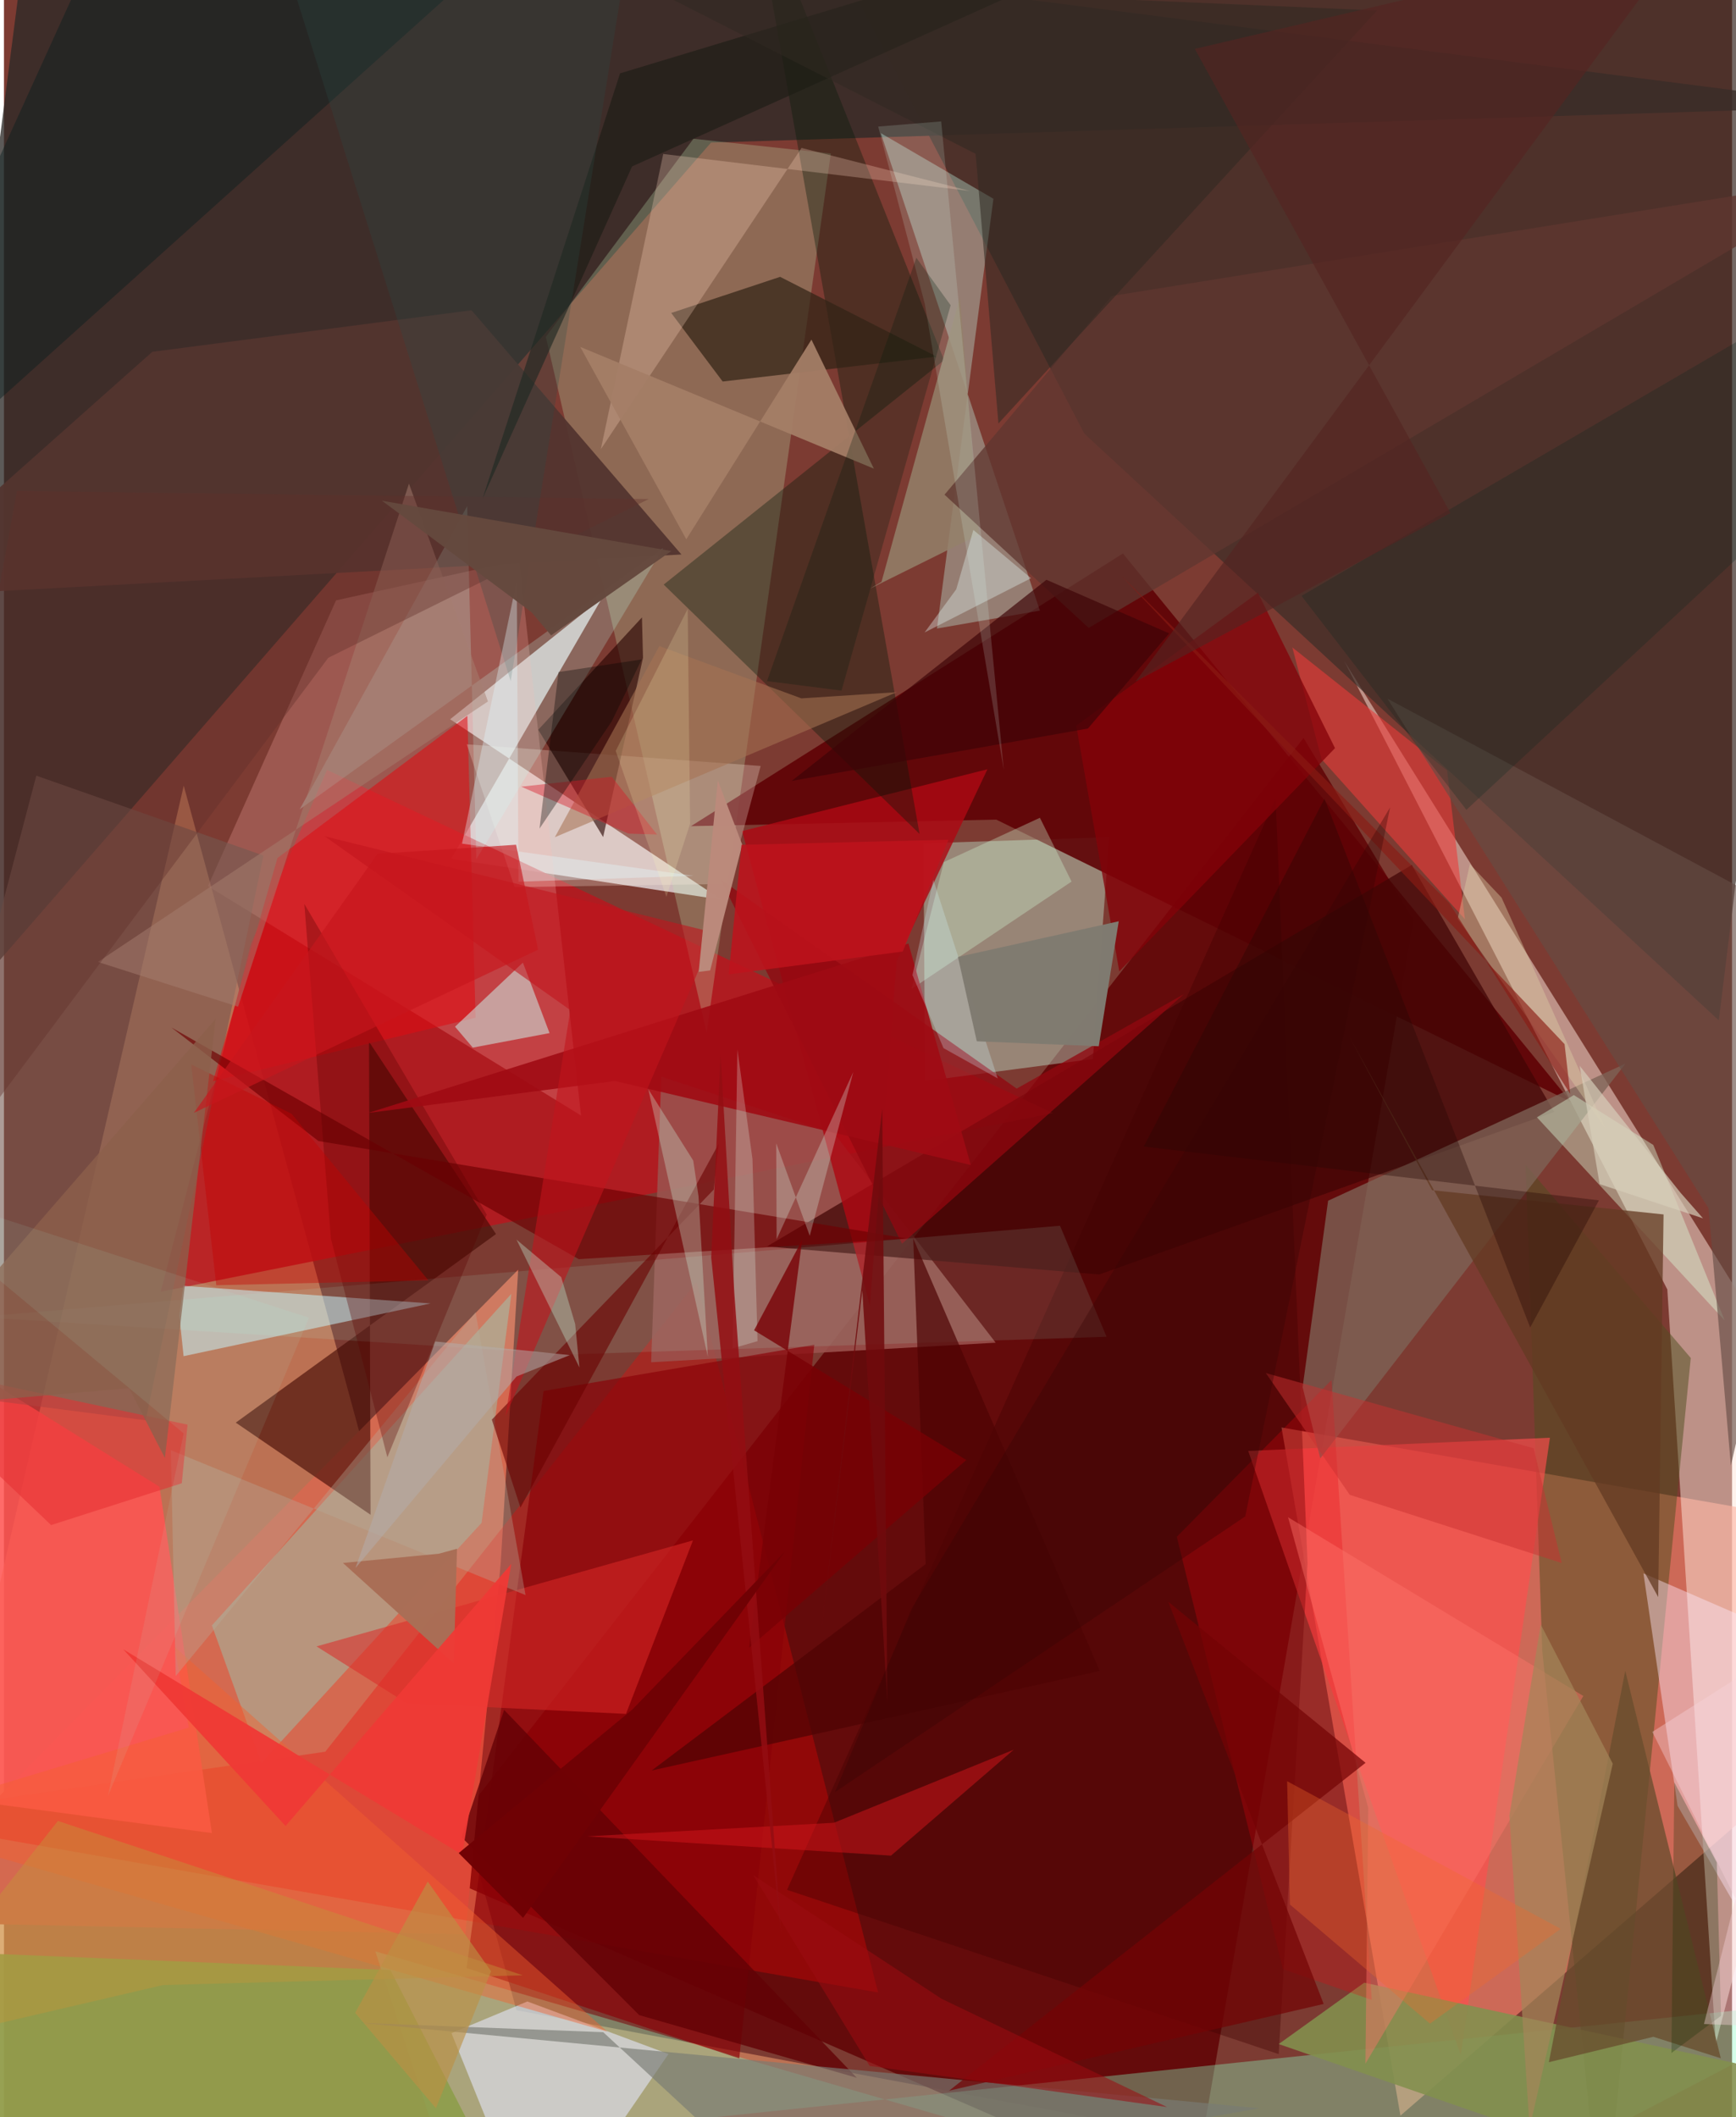 <svg xmlns="http://www.w3.org/2000/svg" width="228" height="278" viewBox="0 0 836 1024"><path fill="#7c3b32" d="M0 0h836v1024H0z"/><path fill="#e7956a" fill-opacity=".596" d="M-62 1026.013l148.973-646 160.959 592.262 399.992 74.748z"/><path fill="#5f0003" fill-opacity=".816" d="M574.44 1065.047l107.457-620.01-53.191-88.1-426.33 546.407z"/><path fill="#fe866e" fill-opacity=".616" d="M675.568 1023.266l201.524-174.488-13.666-115.482-245.387-42.884z"/><path fill="#2c2926" fill-opacity=".769" d="M898 51.525L342.047 68.974-62 533.294 14.602-62z"/><path fill="#eeedef" fill-opacity=".722" d="M347.161 435.18l-131.31-87.297 73.486-58.648-73.003 126.161z"/><path fill="#fce6d9" fill-opacity=".506" d="M898 719.79L648.417 319.75l156.27 303.91 23.432 364.859z"/><path fill="#ba161d" fill-opacity=".827" d="M507.452 538.383l-351.151-166.01-36.793 84.113-43.711 168.3z"/><path fill="#d46950" d="M240.318 756.064l-17.121 179.514L-62 929.418 248.768 614.1z"/><path fill="#3d2d27" fill-opacity=".718" d="M522.694 209.757L380.912-62H898l-68.406 555.497z"/><path fill="#8affc5" fill-opacity=".357" d="M210.4 1037.964L898 966.116 669.076 1086l-489.42-142.204z"/><path fill="#bde2ae" fill-opacity=".275" d="M262.163 162.94l71.396-95.83 66.446 7.145-60.065 425.17z"/><path fill="#c5f7e2" fill-opacity=".392" d="M534.698 404.905l-89.85 3.017.755 114.924 81.194-10.65z"/><path fill="#f50000" fill-opacity=".31" d="M155.441 847.242l179.617-227.246 87.836 343.724L-62 878.798z"/><path fill="#5f0205" fill-opacity=".898" d="M758.06 532.997L541.315 267.709 332.37 399.582l147.683-3.16z"/><path fill="#ffaca8" fill-opacity=".255" d="M249.217 270.895l-88.558 19.478-61.989 138.22 180.506 110.959z"/><path fill="#504e1f" fill-opacity=".506" d="M816.034 656.805l-79.936-93.452 8.08 234.912L773.51 1086z"/><path fill="#82ead5" fill-opacity=".337" d="M231.06 736.556L124.52 852.708l-23.915-66.562 144.862-160.388z"/><path fill="#c4fbe8" fill-opacity=".349" d="M478.67 96.133l-54.481-31.738 76.961 230.928-49.79 8.668z"/><path fill="#8d9e4a" fill-opacity=".906" d="M-62 942.679L-39.849 1086h294.936l-68.145-133.167z"/><path fill="#9b524e" fill-opacity=".878" d="M479.766 649.411l-78.07-101.168-83.709-27.511-4.89 138.144z"/><path fill="#410903" fill-opacity=".616" d="M238.027 596.876l-61.423-93.03.756 228.8-65.216-44.57z"/><path fill="#410505" fill-opacity=".725" d="M369.102 602.864L681.046 418.37l68.886 119.457-220.057 78.607z"/><path fill="#ff5452" fill-opacity=".867" d="M-14.782 663.106l90.026 55.98L100.61 886.59l-138.297-18.521z"/><path fill="#ac0913" fill-opacity=".824" d="M357.091 401.956l118.685-29.89-43.908 92.809-12.938 166.66z"/><path fill="#ff4d4e" fill-opacity=".651" d="M704.774 993.961l43.12-298.584-145.962 6.388 37.011 106.192z"/><path fill="#caf3ff" fill-opacity=".525" d="M86.901 655.936l119.476-25.505-119.615-8.535-1.9 14.434z"/><path fill="#051a09" fill-opacity=".361" d="M442.941 403.335L360.541-62l94.297 236.215-135.68 108.532z"/><path fill="#d8dae3" fill-opacity=".729" d="M321.477 993.462L257.894 1086l-41.396-102.64 36.707-15.324z"/><path fill="#735850" fill-opacity=".592" d="M15.656 375.168l109.88 38.627L68.56 686.932-62 670.122z"/><path fill="#53342f" fill-opacity=".941" d="M71.768 170.151L-62 289.088l389.748-20.89-101.55-118.143z"/><path fill="#fde8fb" fill-opacity=".431" d="M894.515 804.95l-5.71 205.003-79.154-136.53-16.521-112.45z"/><path fill="#7d6456" fill-opacity=".765" d="M636.788 705.394l147.673-190.969-143.877 66.323-12.327 90.197z"/><path fill="#322416" fill-opacity=".714" d="M322.8 151.368l52.687-17.467 75.743 38.581-103.535 12.05z"/><path fill="#df0c13" fill-opacity=".561" d="M101.15 522.916l126.992-30.67-3.956-146.007-91.868 68.756z"/><path fill="#8a0007" fill-opacity=".663" d="M223.814 951.869l131.908 43.713 36.294-345.175-130.973 22.377z"/><path fill="#410000" fill-opacity=".376" d="M378.82 914.05l236.383-527.842L630.65 756.14l-13.97 237.353z"/><path fill="#82904e" fill-opacity=".89" d="M898 1086l-34.454-82.468-205.496-44.578-41.347 29.684z"/><path fill="#fff0e1" fill-opacity=".263" d="M366.078 370.467l-15.352 57.045-103.69 1.55-23.167-69.061z"/><path fill="#eb3a39" fill-opacity=".584" d="M637.39 367.138l-14.094-53.983 74.848 59.49 8.628 71.978z"/><path fill="#eb000d" fill-opacity=".259" d="M618.692 952.387l-51.298-209.103 74.853-75.81L661.7 967.287z"/><path fill="#280300" fill-opacity=".612" d="M308.648 298.623l.503 19.516-19.281 86.726-31.38-51.908z"/><path fill="#c3fff3" fill-opacity=".224" d="M318.84 265.139l-175.79 126.32 81.042-146.632 4.429 170.77z"/><path fill="#cdfbf4" fill-opacity=".506" d="M263.942 499.673l-12.894-34.095-32.834 30.997 8.59 10.117z"/><path fill="#92070f" fill-opacity=".757" d="M489.928 526.52l80.934-45.713-136.409 120.742-87.77-176.224z"/><path fill="#ffd7c0" fill-opacity=".271" d="M467.367 92.382l-81.52-20.828-97.086 145.697 30.178-142.78z"/><path fill="#ddfbd9" fill-opacity=".416" d="M832.424 638.618l-90.829-98.216 17.855-10.744 38.466 24.117z"/><path fill="#a47e67" fill-opacity=".937" d="M278.776 167.777l51.327 93.056 60.54-96.562 30.187 62.391z"/><path fill="#94806a" fill-opacity=".851" d="M471.66 258.562l-52.714 26.165 5.585-3.313 37.95-137.667z"/><path fill="#6f0003" fill-opacity=".663" d="M152.114 551.873l-71.075-54.89 197.056 112.04 158.785-10.006z"/><path fill="#dc2928" fill-opacity=".545" d="M300.925 828.95l-106.054-5.154-43.65-27.494 182.1-51.27z"/><path fill="#610105" fill-opacity=".773" d="M221.319 888.51l85.981 86.12 105.28 30.325-170.613-177.94z"/><path fill="#840208" fill-opacity=".757" d="M606.617 286.67l37.31 75.178-104.37 107.984-20.817-118.83z"/><path fill="#787b73" fill-opacity=".659" d="M374.33 1061.047l232.965-41.35-434.93-41.31 117.544 4.51z"/><path fill="#684c2d" fill-opacity=".761" d="M797.917 985.123l-50.538 12.29 36.957-189.3 46.223 187.399z"/><path fill="#5f3630" fill-opacity=".761" d="M535.937 143.149l-80.928 96.116 69.73 64.418 370.625-218.33z"/><path fill="#0a1f1e" fill-opacity=".447" d="M-14.31 204.137L237.087-21.914 34.697-5.037-62 207.533z"/><path fill="#aaffe8" fill-opacity=".114" d="M533.414 646.55l-22.527-53.698-523.494 44.114 286.37 18.112z"/><path fill="#f4612e" fill-opacity=".439" d="M291.882 982.617L82.605 796.612l6.82 38.952L-62 881.337z"/><path fill="#d2161c" fill-opacity=".502" d="M429.121 897.504l59.36-51.23-87.004 35.34-119.441 6.568z"/><path fill="#d5fbd7" fill-opacity=".322" d="M454.7 416.969l46.467-21.437 15.31 30.852-77.41 51.91z"/><path fill="#b7af9c" fill-opacity=".341" d="M228.141 634.68L83.09 810.67l-2.356-109.252 171.586 70.063z"/><path fill="#644d44" fill-opacity=".631" d="M835.434 708.789l-10.826-124.44-155.306-246.42L893.64 457.957z"/><path fill="#633a22" fill-opacity=".749" d="M802.87 587.38l-111.996-11.722-40.202-74.62 149.606 271.424z"/><path fill="#4e0404" fill-opacity=".702" d="M445.906 756.487l-132.54 99.83 216.748-48.148-90.237-209.157z"/><path fill="#5a0000" fill-opacity=".325" d="M185.475 704.822L158.16 599.069l-12.855-161.886 88.242 150.282z"/><path fill="#9f0b13" fill-opacity=".898" d="M437.57 456.324l-261.43 81.985 119.413-15.484 172.166 40.65z"/><path fill="#e9fff3" fill-opacity=".243" d="M364.552 648.669l-2.437-88.079-7.296-52.97-2.316 144.539z"/><path fill="#6a0001" fill-opacity=".596" d="M343.385 575.35l2.373-22.13-95.88 175.954-13.857-42.56z"/><path fill="#ff746b" fill-opacity=".424" d="M660.012 874.402l-1.372 123.727 105.407-177.844-142.841-86.445z"/><path fill="#a48558" fill-opacity=".714" d="M728.277 878.13l9.775 151.179 40.25-176.267-34.845-67.316z"/><path fill="#1d1d15" fill-opacity=".643" d="M303.884 80.485l-72.39 160.761L298.05 35.48 620.364-62z"/><path fill="#a77e6f" fill-opacity=".494" d="M195.934 233.93l-82.67 252.98-67.83-21.65L234.14 339.272z"/><path fill="#0b261f" fill-opacity=".263" d="M898 214.735l-20.56-72.306-249.738 145.786 79.785 103.477z"/><path fill="#a96e56" fill-opacity=".992" d="M217.596 804.54l-53.609-48.596 46.414-4.474 8.773-2.401z"/><path fill="#62312c" fill-opacity=".384" d="M156.914 318.139l154.983-76.753-305.603-3.899L-62 610.94z"/><path fill="#ddcea6" fill-opacity=".408" d="M703.258 444.342l71.833 102.116-50.601-112.32-15.307-16.18z"/><path fill="#a67352" fill-opacity=".561" d="M266.51 404.927l165.426-70.144-46.166 2.995-68.7-25.293z"/><path fill="#3d0407" fill-opacity=".675" d="M563.715 306.347l-39.334 46.021-143.279 25.322 123.223-97.27z"/><path fill="#dbf8ec" fill-opacity=".282" d="M373.794 599.382l-.197-46.425 16.22 44.783 21.076-79.262z"/><path fill="#e52e32" fill-opacity=".545" d="M22.809 737.62l63.212-20.227 2.796-28.34L-62 656.898z"/><path fill="#c29638" fill-opacity=".431" d="M76.993 960.091l173.99-4.716-224.9-74.657L-62 992.48z"/><path fill="#780105" fill-opacity=".784" d="M362.893 643.422l23.253-43.727-25.702 197.301 105.143-90.838z"/><path fill="#c1141c" fill-opacity=".584" d="M343.902 451.175L242.64 684.925l31.363-196.37-118.825-84.063z"/><path fill="#730305" fill-opacity=".714" d="M457.223 1011.199l181.21-41.956-75.167-194.524 95.449 77.886z"/><path fill="#9a0c12" fill-opacity=".553" d="M418.801 999.233l143.856 19.864-109.073-52.36-91.098-59.783z"/><path fill="#312922" fill-opacity=".545" d="M470.06 74.406L303.309-10.522 664.27 5.064 481.098 204.823z"/><path fill="#2b4a46" fill-opacity=".271" d="M207.89-8.73L307.967-62l-62.824 391.455L124.412-55.6z"/><path fill="#d2fee6" fill-opacity=".294" d="M311.689 526.753l21.773 34.58 2.552 17.292 4.515 77.638z"/><path fill="#bb8a7b" fill-opacity=".988" d="M357.165 408.587l-15.527 60.77-5.556.734 9.28-92.638z"/><path fill="#e2faff" fill-opacity=".345" d="M248.089 280.784l.825 145.673 84.539-2.859-111.843-15.546z"/><path fill="#dbfff7" fill-opacity=".161" d="M422.932 61.213l30.468-2.49 30.283 313.603-38.24-225.488z"/><path fill="#ef3935" fill-opacity=".949" d="M57.69 797.695l163.96 99.37L245.423 756.4 136.22 883.17z"/><path fill="#031d0c" fill-opacity=".267" d="M441.388 124.682L369.142 329.42l36.04 4.607 52.795-186.393z"/><path fill="#c93030" fill-opacity=".482" d="M740.001 700.48l13.607 55.51-102.538-32.986-40.62-58.909z"/><path fill="#122f05" fill-opacity=".278" d="M806.674 992.973l23.98-17.994-2.027-74.16-20.557-38.76z"/><path fill="#c60000" fill-opacity=".392" d="M205.316 619.255l-66.171-80.553-48.55-23.884 12.111 106.795z"/><path fill="#260703" fill-opacity=".361" d="M738.344 642.06l-99.506-255.75-87.428 168.22 220.199 26.03z"/><path fill="#f1692c" fill-opacity=".333" d="M753.089 932.905l-132.323-71.39 1.325 59.606 67.792 57.65z"/><path fill="#8a1b13" fill-opacity=".643" d="M757.73 529.103l-58.52-92.302-158.575-158.317L754.98 505.008z"/><path fill="#542421" fill-opacity=".643" d="M814.81-32.353L547.426 329.658l152.358-81.555L576.096 23.65z"/><path fill="#8d604c" fill-opacity=".784" d="M60.541 671.435L-62 682.003l164.43-189.258-24.577 212.41z"/><path fill="#be131c" fill-opacity=".859" d="M456.945 406.148l-100.137 2.47-6.216 62.647 84.21-11.039z"/><path fill="#b3acab" fill-opacity=".529" d="M208.633 648.823L170.061 758.39l77.922-92.628 25.789-10.36z"/><path fill="#e7fefa" fill-opacity=".349" d="M460.683 285.038l-15.31 20.864 51.505-26.246-27.907-23.338z"/><path fill="#930e12" fill-opacity=".843" d="M353.321 625.26l22.636 310.575-33.808-327.665 4.535-98.239z"/><path fill="#d0f6fe" fill-opacity=".259" d="M480.749 521.596l-31.148-96.05-10.092 46.07 15.02 35.33z"/><path fill="#bc9043" fill-opacity=".627" d="M208.973 1019.713l-39.075-46.18 35.108-63.503 30.644 43.383z"/><path fill="#caf7de" fill-opacity=".337" d="M276.334 640.349l-6.75-22.648-21.618-18.119 30.445 61.848z"/><path fill="#700b0d" fill-opacity=".867" d="M427.375 823.582l-2.49-287.338L395.289 790l19.964-165.913z"/><path fill="#807b71" fill-opacity=".996" d="M461.502 462.852l9.133 40.781 58.999 2.408 9.667-60.451z"/><path fill="#d91825" fill-opacity=".412" d="M250.238 380.489l51.838 22.7 13.867.448-21.907-27.957z"/><path fill="#d6cdba" fill-opacity=".69" d="M771.94 572.715l-9.647-57.206 48.726 61.31 10.924 12.443z"/><path fill="#360405" fill-opacity=".345" d="M402.018 866.768l198.492-133.33 70.066-342.926-231.44 387.441z"/><path fill="#6f0205" fill-opacity=".988" d="M303.982 826.854l73.933-76.583L251.13 927.603l-31.143-31.337z"/><path fill="#acfff3" fill-opacity=".086" d="M-62 569.49l209.581 67.867-97.296 231.386 36.672-175.455z"/><path fill="#c7171c" fill-opacity=".643" d="M91.88 538.248l88.88-125.303 66.993-4.372 10.654 50.746z"/><path fill="#f8d4dc" fill-opacity=".388" d="M797.435 837.655l71.358 142.994-46.376-1.692 47.017-187.046z"/><path fill="#fffebf" fill-opacity=".176" d="M295.948 363.172l34.82-68.655 1.174 103.896-11.464 35.355z"/><path fill="#000502" fill-opacity=".337" d="M294.056 348.835l14.469-29.903-40.245 6.11-9.19 75.715z"/><path fill="#65493e" fill-opacity=".976" d="M264.694 307.324l-9.472-11.205-72.321-53.922 139.956 24.322z"/></svg>